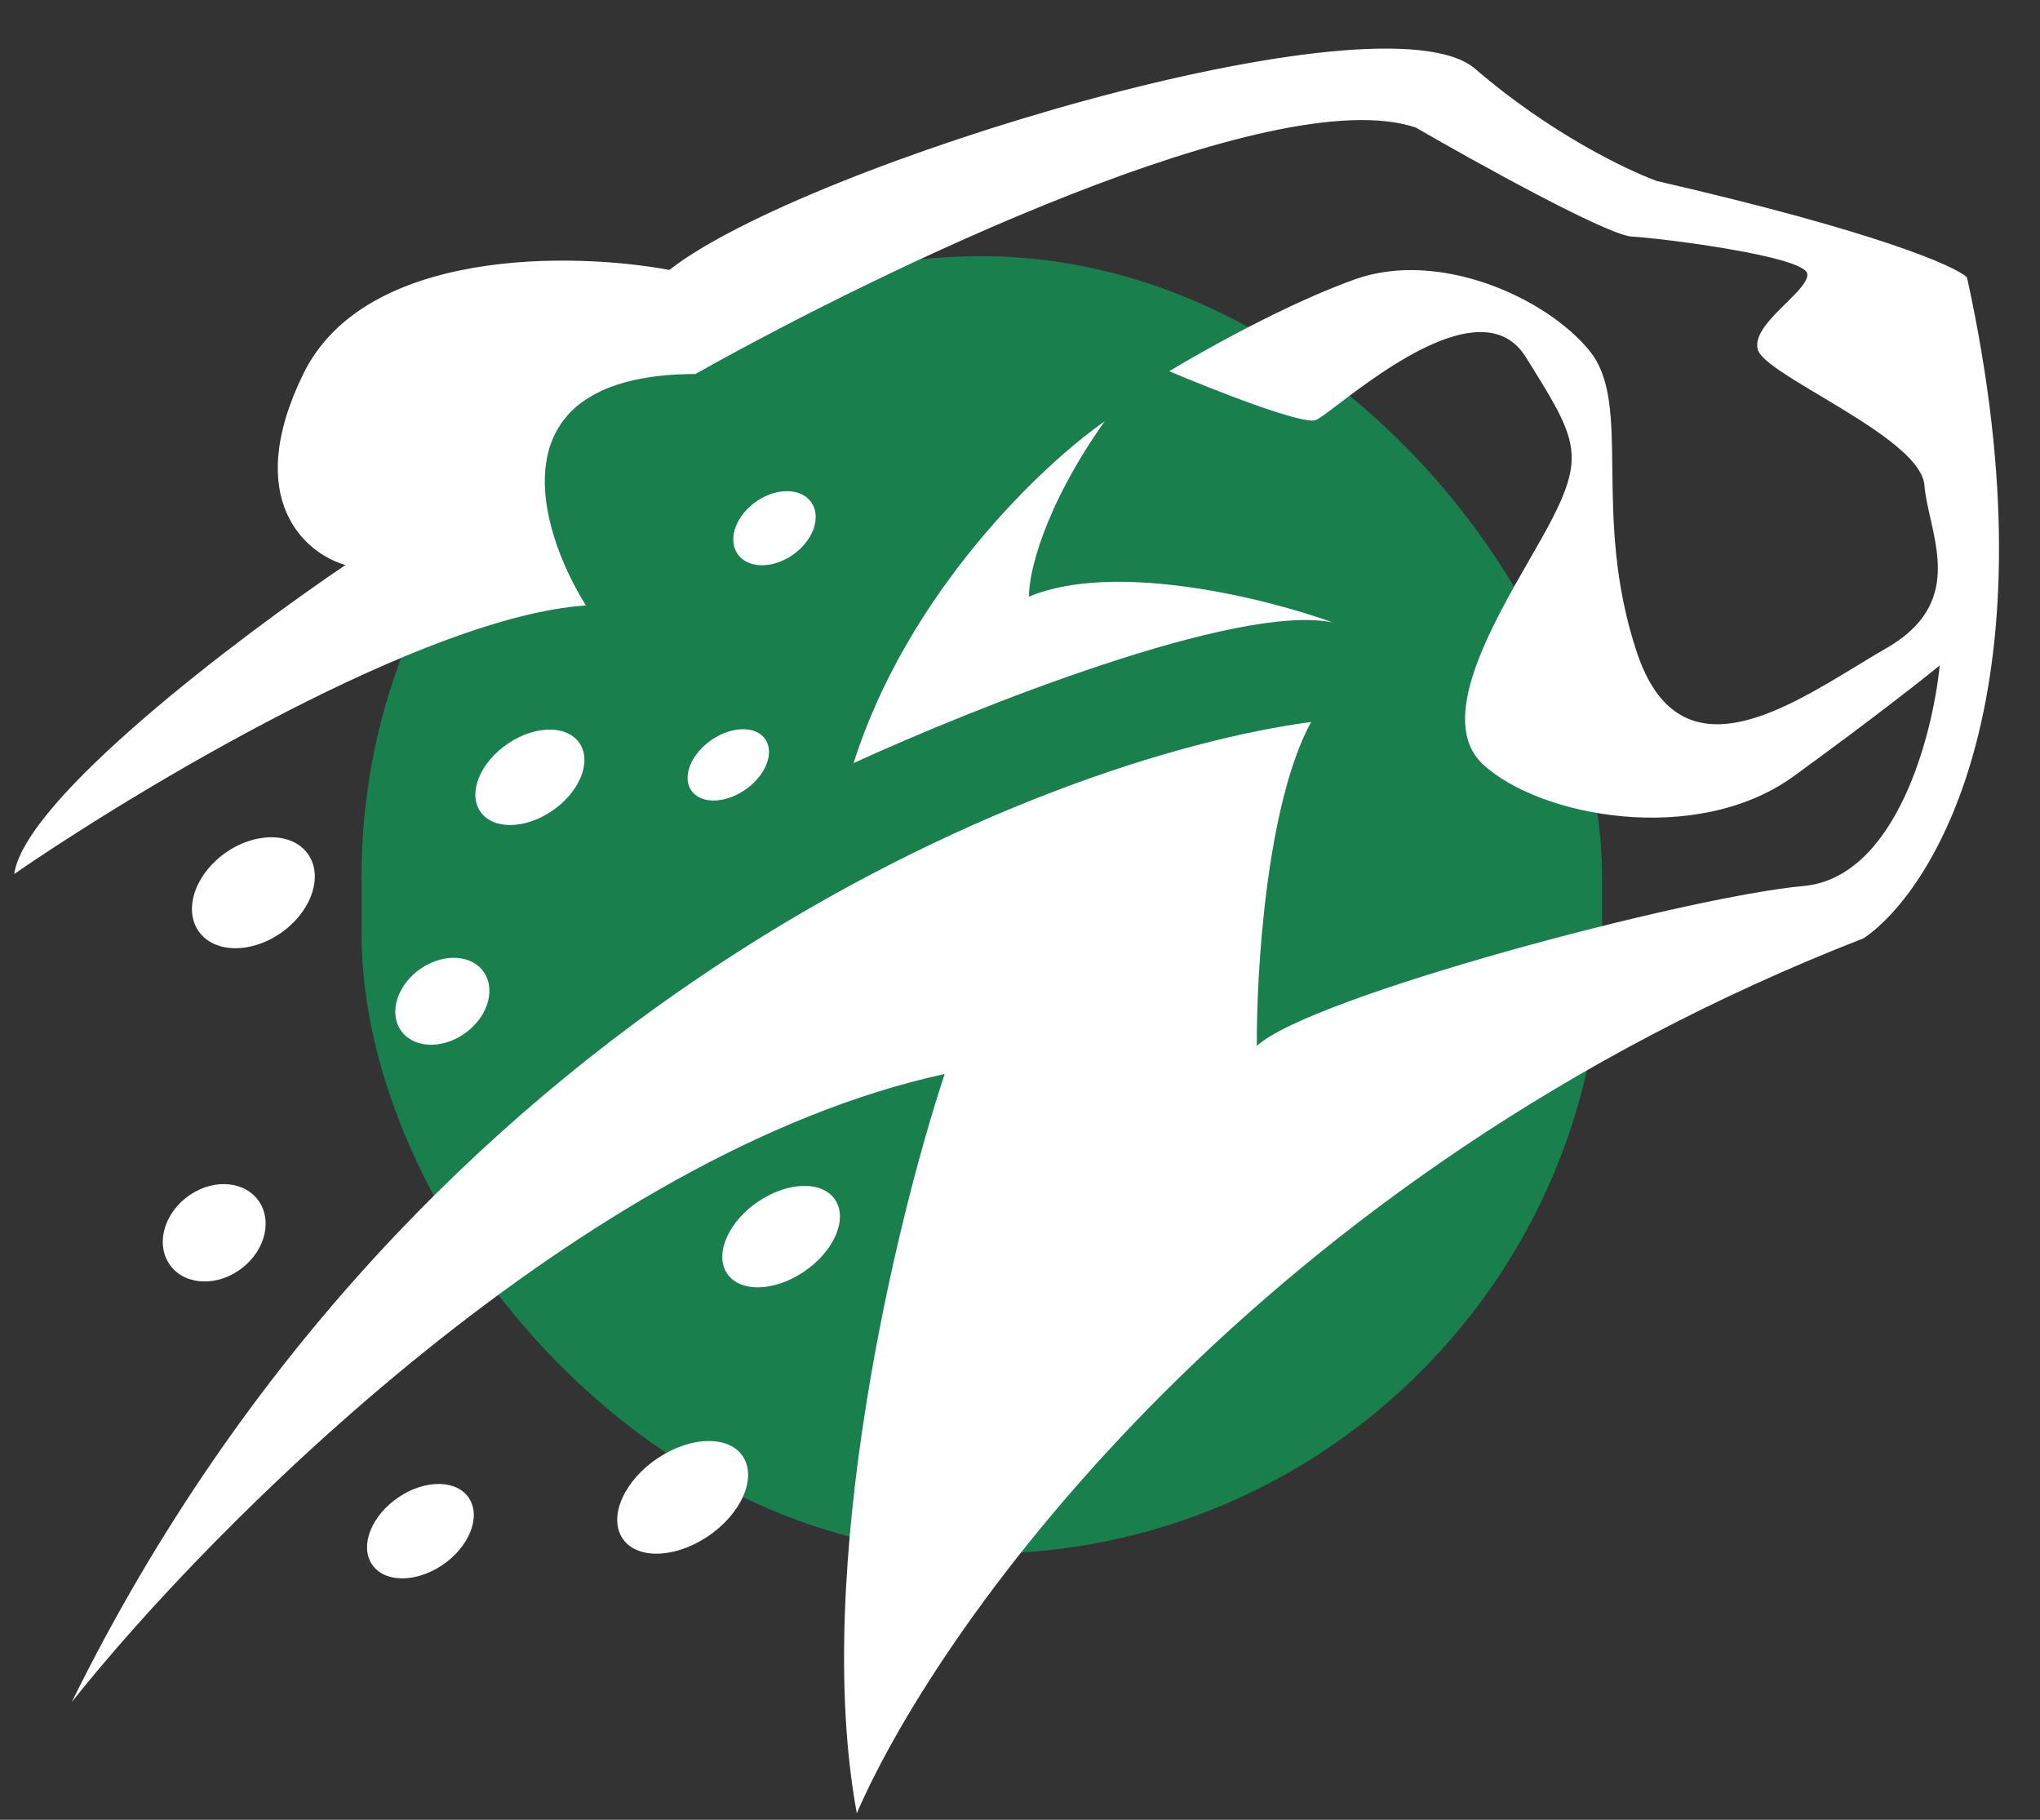 <svg width="37" height="33" viewBox="0 0 37 33" fill="none" xmlns="http://www.w3.org/2000/svg">
<rect x="0" y="0" width="37" height="33" fill="#333333" stroke="none"/>
<g id="Group 8">
<rect id="Rectangle 3" opacity="0.5" x="6.557" y="4.646" width="22.5" height="23.529" rx="11.25" fill="#00CC66"/>
<g id="Union">
<path d="M1.301 30.866C3.842 27.664 10.565 20.903 17.134 19.476C16.263 22.1 14.725 28.454 15.54 32.881C17.064 29.369 22.852 21.277 33.805 17.013C35.11 16.119 37.31 12.47 35.676 5.03C35.477 4.833 34.075 4.209 30.057 3.284C29.52 3.092 28.108 2.415 26.758 1.25C25.071 -0.206 14.558 2.99 12.141 4.895C10.394 4.57 6.621 4.491 5.502 6.778C4.384 9.065 5.546 10.043 6.266 10.246C4.345 11.544 0.453 14.482 0.257 15.85C2.496 14.309 7.706 11.178 10.627 10.979C9.753 9.584 8.927 6.792 12.614 6.782C15.896 4.933 23.102 1.45 25.676 2.312C26.799 2.961 29.156 4.266 29.596 4.29C30.146 4.321 32.752 4.649 32.78 4.969C32.791 5.107 32.601 5.294 32.392 5.5C32.119 5.768 31.813 6.069 31.88 6.335C31.928 6.529 32.432 6.829 33.015 7.177C33.855 7.679 34.859 8.278 34.903 8.796C34.919 8.983 34.964 9.185 35.012 9.396C35.188 10.176 35.39 11.076 34.217 11.752C34.047 11.849 33.868 11.958 33.683 12.071C32.243 12.947 30.433 14.049 29.691 11.837C29.268 10.575 29.255 9.441 29.243 8.502C29.233 7.583 29.224 6.85 28.835 6.368C28.049 5.394 26.099 4.524 24.582 5.063C23.368 5.493 21.826 6.355 21.207 6.732C21.991 7.064 23.619 7.705 23.861 7.619C23.92 7.598 24.065 7.489 24.266 7.336C25.108 6.698 26.942 5.306 27.672 6.473C28.576 7.918 28.758 8.224 28.155 9.403C28.047 9.615 27.904 9.864 27.748 10.135C27.036 11.373 26.058 13.075 26.893 13.857C27.912 14.81 30.772 15.357 32.539 14.072C33.952 13.045 34.889 12.307 35.181 12.067C35.055 13.337 34.384 15.916 32.709 16.067C30.614 16.255 23.736 18.079 22.796 18.967C22.786 17.628 22.969 14.579 23.78 13.092C18.886 13.746 7.539 18.217 1.301 30.866Z" fill="white"/>
<path d="M20.034 7.642C18.927 8.411 16.467 10.727 15.482 13.838C17.663 12.838 22.455 10.928 24.174 11.288C22.991 10.859 20.233 10.164 18.663 10.819C18.655 10.418 18.918 9.221 20.034 7.642Z" fill="white"/>
<path d="M14.36 10.075C14.735 9.825 14.899 9.4 14.726 9.126C14.553 8.852 14.109 8.832 13.734 9.082C13.359 9.332 13.195 9.757 13.368 10.031C13.54 10.306 13.985 10.325 14.36 10.075Z" fill="white"/>
<path d="M13.888 13.417C14.049 13.672 13.875 14.082 13.5 14.332C13.125 14.582 12.691 14.578 12.53 14.323C12.37 14.068 12.543 13.659 12.918 13.409C13.293 13.159 13.728 13.162 13.888 13.417Z" fill="white"/>
<path d="M10 14.714C10.502 14.379 10.735 13.831 10.52 13.49C10.304 13.149 9.723 13.144 9.221 13.478C8.719 13.813 8.487 14.361 8.702 14.702C8.917 15.043 9.498 15.048 10 14.714Z" fill="white"/>
<path d="M5.605 15.516C5.865 15.929 5.625 16.565 5.067 16.937C4.51 17.308 3.847 17.275 3.586 16.862C3.326 16.449 3.567 15.813 4.124 15.441C4.682 15.07 5.345 15.103 5.605 15.516Z" fill="white"/>
<path d="M8.402 18.759C8.825 18.478 8.997 17.98 8.788 17.648C8.578 17.315 8.066 17.274 7.644 17.556C7.221 17.837 7.049 18.335 7.258 18.667C7.468 18.999 7.98 19.041 8.402 18.759Z" fill="white"/>
<path d="M4.71 21.805C4.951 22.187 4.776 22.742 4.32 23.046C3.865 23.35 3.3 23.287 3.06 22.905C2.82 22.524 2.994 21.969 3.45 21.665C3.905 21.361 4.47 21.424 4.71 21.805Z" fill="white"/>
<path d="M8.016 28.386C8.505 28.059 8.727 27.518 8.511 27.175C8.296 26.833 7.724 26.82 7.235 27.147C6.745 27.473 6.524 28.015 6.739 28.357C6.955 28.699 7.526 28.712 8.016 28.386Z" fill="white"/>
<path d="M13.48 26.421C13.729 26.814 13.438 27.461 12.831 27.866C12.224 28.27 11.531 28.279 11.283 27.886C11.035 27.492 11.325 26.845 11.932 26.441C12.539 26.036 13.232 26.027 13.48 26.421Z" fill="white"/>
<path d="M14.572 23.067C15.117 22.704 15.378 22.122 15.154 21.767C14.931 21.412 14.307 21.419 13.762 21.782C13.217 22.146 12.957 22.728 13.18 23.083C13.404 23.438 14.027 23.431 14.572 23.067Z" fill="white"/>
</g>
</g>
</svg>
